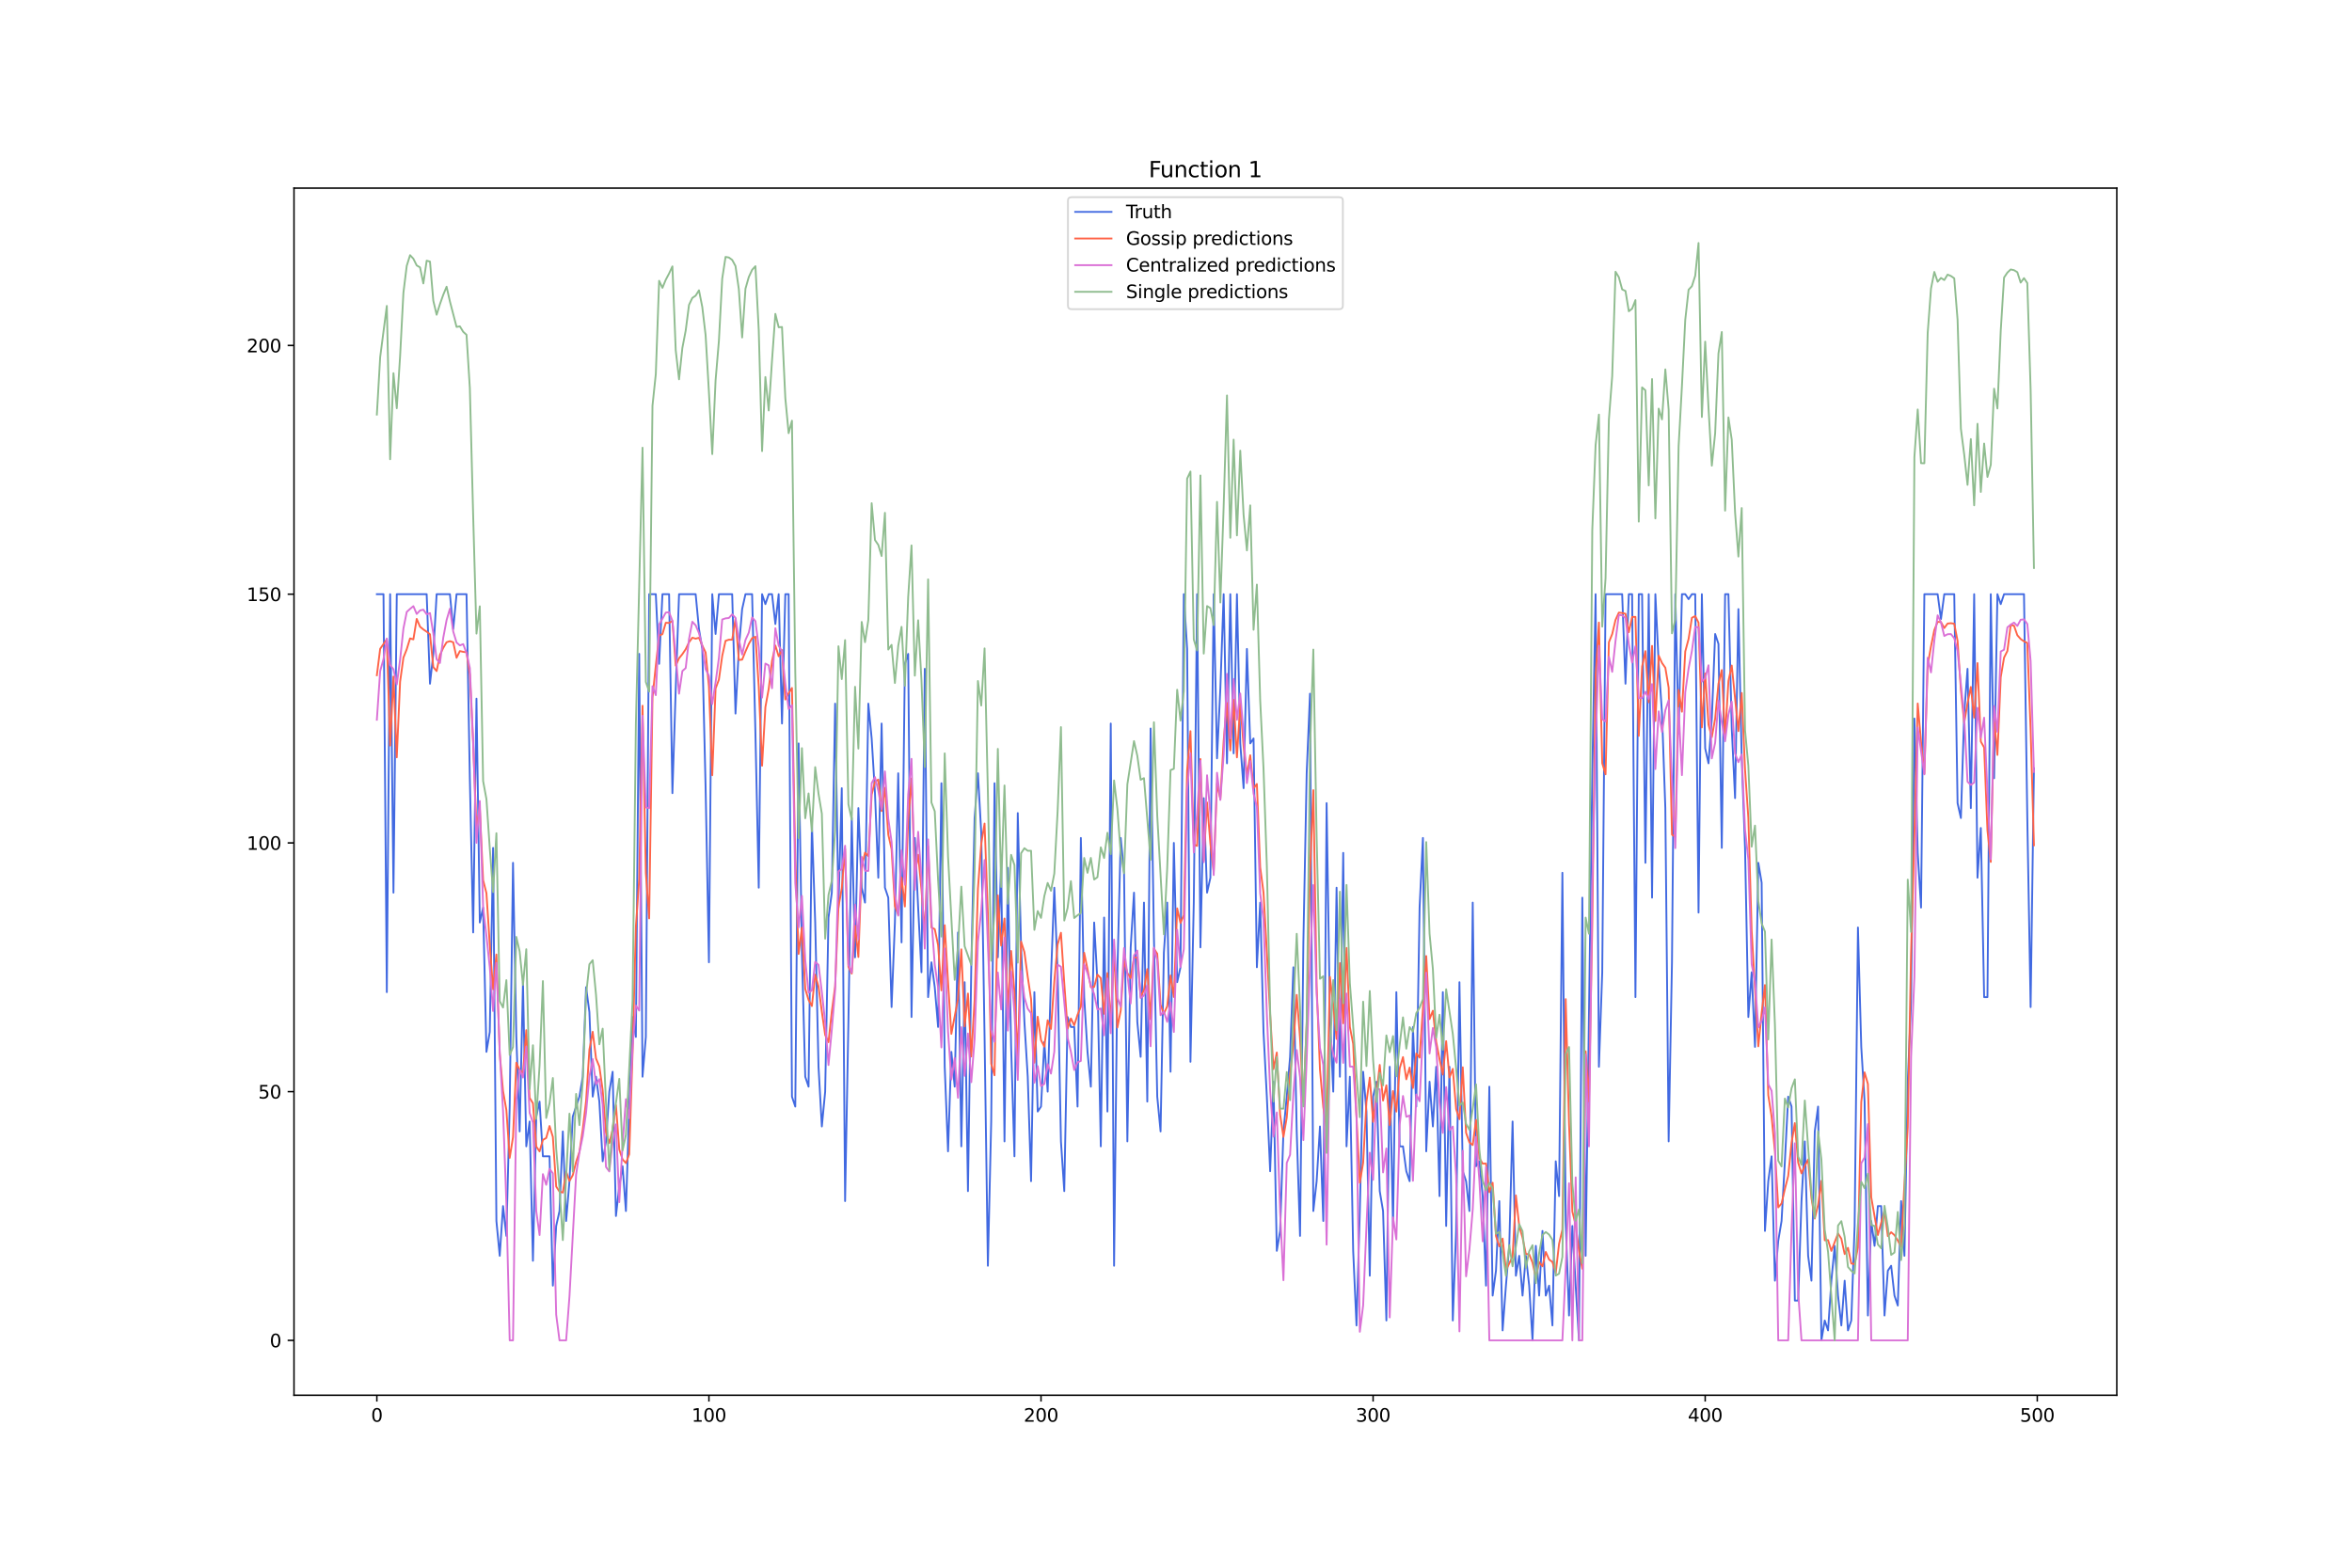 <?xml version="1.0" encoding="utf-8" standalone="no"?>
<!DOCTYPE svg PUBLIC "-//W3C//DTD SVG 1.1//EN"
  "http://www.w3.org/Graphics/SVG/1.1/DTD/svg11.dtd">
<svg xmlns:xlink="http://www.w3.org/1999/xlink" width="1296pt" height="864pt" viewBox="0 0 1296 864" xmlns="http://www.w3.org/2000/svg" version="1.1">
 <defs>
  <style type="text/css">*{stroke-linejoin: round; stroke-linecap: butt}</style>
 </defs>
 <g id="figure_1">
  <g id="patch_1">
   <path d="M 0 864 
L 1296 864 
L 1296 0 
L 0 0 
z
" style="fill: #ffffff"/>
  </g>
  <g id="axes_1">
   <g id="patch_2">
    <path d="M 162 768.96 
L 1166.4 768.96 
L 1166.4 103.68 
L 162 103.68 
z
" style="fill: #ffffff"/>
   </g>
   <g id="matplotlib.axis_1">
    <g id="xtick_1">
     <g id="line2d_1">
      <defs>
       <path id="md56eabbeb1" d="M 0 0 
L 0 3.5 
" style="stroke: #000000; stroke-width: 0.8"/>
      </defs>
      <g>
       <use xlink:href="#md56eabbeb1" x="207.655" y="768.96" style="stroke: #000000; stroke-width: 0.8"/>
      </g>
     </g>
     <g id="text_1">
      <!-- 0 -->
      <g transform="translate(204.473 783.558) scale(0.1 -0.1)">
       <defs>
        <path id="DejaVuSans-30" d="M 2034 4250 
Q 1547 4250 1301 3770 
Q 1056 3291 1056 2328 
Q 1056 1369 1301 889 
Q 1547 409 2034 409 
Q 2525 409 2770 889 
Q 3016 1369 3016 2328 
Q 3016 3291 2770 3770 
Q 2525 4250 2034 4250 
z
M 2034 4750 
Q 2819 4750 3233 4129 
Q 3647 3509 3647 2328 
Q 3647 1150 3233 529 
Q 2819 -91 2034 -91 
Q 1250 -91 836 529 
Q 422 1150 422 2328 
Q 422 3509 836 4129 
Q 1250 4750 2034 4750 
z
" transform="scale(0.016)"/>
       </defs>
       <use xlink:href="#DejaVuSans-30"/>
      </g>
     </g>
    </g>
    <g id="xtick_2">
     <g id="line2d_2">
      <g>
       <use xlink:href="#md56eabbeb1" x="390.639" y="768.96" style="stroke: #000000; stroke-width: 0.8"/>
      </g>
     </g>
     <g id="text_2">
      <!-- 100 -->
      <g transform="translate(381.095 783.558) scale(0.1 -0.1)">
       <defs>
        <path id="DejaVuSans-31" d="M 794 531 
L 1825 531 
L 1825 4091 
L 703 3866 
L 703 4441 
L 1819 4666 
L 2450 4666 
L 2450 531 
L 3481 531 
L 3481 0 
L 794 0 
L 794 531 
z
" transform="scale(0.016)"/>
       </defs>
       <use xlink:href="#DejaVuSans-31"/>
       <use xlink:href="#DejaVuSans-30" x="63.623"/>
       <use xlink:href="#DejaVuSans-30" x="127.246"/>
      </g>
     </g>
    </g>
    <g id="xtick_3">
     <g id="line2d_3">
      <g>
       <use xlink:href="#md56eabbeb1" x="573.623" y="768.96" style="stroke: #000000; stroke-width: 0.8"/>
      </g>
     </g>
     <g id="text_3">
      <!-- 200 -->
      <g transform="translate(564.079 783.558) scale(0.1 -0.1)">
       <defs>
        <path id="DejaVuSans-32" d="M 1228 531 
L 3431 531 
L 3431 0 
L 469 0 
L 469 531 
Q 828 903 1448 1529 
Q 2069 2156 2228 2338 
Q 2531 2678 2651 2914 
Q 2772 3150 2772 3378 
Q 2772 3750 2511 3984 
Q 2250 4219 1831 4219 
Q 1534 4219 1204 4116 
Q 875 4013 500 3803 
L 500 4441 
Q 881 4594 1212 4672 
Q 1544 4750 1819 4750 
Q 2544 4750 2975 4387 
Q 3406 4025 3406 3419 
Q 3406 3131 3298 2873 
Q 3191 2616 2906 2266 
Q 2828 2175 2409 1742 
Q 1991 1309 1228 531 
z
" transform="scale(0.016)"/>
       </defs>
       <use xlink:href="#DejaVuSans-32"/>
       <use xlink:href="#DejaVuSans-30" x="63.623"/>
       <use xlink:href="#DejaVuSans-30" x="127.246"/>
      </g>
     </g>
    </g>
    <g id="xtick_4">
     <g id="line2d_4">
      <g>
       <use xlink:href="#md56eabbeb1" x="756.607" y="768.96" style="stroke: #000000; stroke-width: 0.8"/>
      </g>
     </g>
     <g id="text_4">
      <!-- 300 -->
      <g transform="translate(747.063 783.558) scale(0.1 -0.1)">
       <defs>
        <path id="DejaVuSans-33" d="M 2597 2516 
Q 3050 2419 3304 2112 
Q 3559 1806 3559 1356 
Q 3559 666 3084 287 
Q 2609 -91 1734 -91 
Q 1441 -91 1130 -33 
Q 819 25 488 141 
L 488 750 
Q 750 597 1062 519 
Q 1375 441 1716 441 
Q 2309 441 2620 675 
Q 2931 909 2931 1356 
Q 2931 1769 2642 2001 
Q 2353 2234 1838 2234 
L 1294 2234 
L 1294 2753 
L 1863 2753 
Q 2328 2753 2575 2939 
Q 2822 3125 2822 3475 
Q 2822 3834 2567 4026 
Q 2313 4219 1838 4219 
Q 1578 4219 1281 4162 
Q 984 4106 628 3988 
L 628 4550 
Q 988 4650 1302 4700 
Q 1616 4750 1894 4750 
Q 2613 4750 3031 4423 
Q 3450 4097 3450 3541 
Q 3450 3153 3228 2886 
Q 3006 2619 2597 2516 
z
" transform="scale(0.016)"/>
       </defs>
       <use xlink:href="#DejaVuSans-33"/>
       <use xlink:href="#DejaVuSans-30" x="63.623"/>
       <use xlink:href="#DejaVuSans-30" x="127.246"/>
      </g>
     </g>
    </g>
    <g id="xtick_5">
     <g id="line2d_5">
      <g>
       <use xlink:href="#md56eabbeb1" x="939.591" y="768.96" style="stroke: #000000; stroke-width: 0.8"/>
      </g>
     </g>
     <g id="text_5">
      <!-- 400 -->
      <g transform="translate(930.047 783.558) scale(0.1 -0.1)">
       <defs>
        <path id="DejaVuSans-34" d="M 2419 4116 
L 825 1625 
L 2419 1625 
L 2419 4116 
z
M 2253 4666 
L 3047 4666 
L 3047 1625 
L 3713 1625 
L 3713 1100 
L 3047 1100 
L 3047 0 
L 2419 0 
L 2419 1100 
L 313 1100 
L 313 1709 
L 2253 4666 
z
" transform="scale(0.016)"/>
       </defs>
       <use xlink:href="#DejaVuSans-34"/>
       <use xlink:href="#DejaVuSans-30" x="63.623"/>
       <use xlink:href="#DejaVuSans-30" x="127.246"/>
      </g>
     </g>
    </g>
    <g id="xtick_6">
     <g id="line2d_6">
      <g>
       <use xlink:href="#md56eabbeb1" x="1122.575" y="768.96" style="stroke: #000000; stroke-width: 0.8"/>
      </g>
     </g>
     <g id="text_6">
      <!-- 500 -->
      <g transform="translate(1113.032 783.558) scale(0.1 -0.1)">
       <defs>
        <path id="DejaVuSans-35" d="M 691 4666 
L 3169 4666 
L 3169 4134 
L 1269 4134 
L 1269 2991 
Q 1406 3038 1543 3061 
Q 1681 3084 1819 3084 
Q 2600 3084 3056 2656 
Q 3513 2228 3513 1497 
Q 3513 744 3044 326 
Q 2575 -91 1722 -91 
Q 1428 -91 1123 -41 
Q 819 9 494 109 
L 494 744 
Q 775 591 1075 516 
Q 1375 441 1709 441 
Q 2250 441 2565 725 
Q 2881 1009 2881 1497 
Q 2881 1984 2565 2268 
Q 2250 2553 1709 2553 
Q 1456 2553 1204 2497 
Q 953 2441 691 2322 
L 691 4666 
z
" transform="scale(0.016)"/>
       </defs>
       <use xlink:href="#DejaVuSans-35"/>
       <use xlink:href="#DejaVuSans-30" x="63.623"/>
       <use xlink:href="#DejaVuSans-30" x="127.246"/>
      </g>
     </g>
    </g>
   </g>
   <g id="matplotlib.axis_2">
    <g id="ytick_1">
     <g id="line2d_7">
      <defs>
       <path id="m86b59aeffe" d="M 0 0 
L -3.5 0 
" style="stroke: #000000; stroke-width: 0.8"/>
      </defs>
      <g>
       <use xlink:href="#m86b59aeffe" x="162" y="738.72" style="stroke: #000000; stroke-width: 0.8"/>
      </g>
     </g>
     <g id="text_7">
      <!-- 0 -->
      <g transform="translate(148.637 742.519) scale(0.1 -0.1)">
       <use xlink:href="#DejaVuSans-30"/>
      </g>
     </g>
    </g>
    <g id="ytick_2">
     <g id="line2d_8">
      <g>
       <use xlink:href="#m86b59aeffe" x="162" y="601.638" style="stroke: #000000; stroke-width: 0.8"/>
      </g>
     </g>
     <g id="text_8">
      <!-- 50 -->
      <g transform="translate(142.275 605.437) scale(0.1 -0.1)">
       <use xlink:href="#DejaVuSans-35"/>
       <use xlink:href="#DejaVuSans-30" x="63.623"/>
      </g>
     </g>
    </g>
    <g id="ytick_3">
     <g id="line2d_9">
      <g>
       <use xlink:href="#m86b59aeffe" x="162" y="464.556" style="stroke: #000000; stroke-width: 0.8"/>
      </g>
     </g>
     <g id="text_9">
      <!-- 100 -->
      <g transform="translate(135.912 468.355) scale(0.1 -0.1)">
       <use xlink:href="#DejaVuSans-31"/>
       <use xlink:href="#DejaVuSans-30" x="63.623"/>
       <use xlink:href="#DejaVuSans-30" x="127.246"/>
      </g>
     </g>
    </g>
    <g id="ytick_4">
     <g id="line2d_10">
      <g>
       <use xlink:href="#m86b59aeffe" x="162" y="327.473" style="stroke: #000000; stroke-width: 0.8"/>
      </g>
     </g>
     <g id="text_10">
      <!-- 150 -->
      <g transform="translate(135.912 331.273) scale(0.1 -0.1)">
       <use xlink:href="#DejaVuSans-31"/>
       <use xlink:href="#DejaVuSans-35" x="63.623"/>
       <use xlink:href="#DejaVuSans-30" x="127.246"/>
      </g>
     </g>
    </g>
    <g id="ytick_5">
     <g id="line2d_11">
      <g>
       <use xlink:href="#m86b59aeffe" x="162" y="190.391" style="stroke: #000000; stroke-width: 0.8"/>
      </g>
     </g>
     <g id="text_11">
      <!-- 200 -->
      <g transform="translate(135.912 194.19) scale(0.1 -0.1)">
       <use xlink:href="#DejaVuSans-32"/>
       <use xlink:href="#DejaVuSans-30" x="63.623"/>
       <use xlink:href="#DejaVuSans-30" x="127.246"/>
      </g>
     </g>
    </g>
   </g>
   <g id="line2d_12">
    <path d="M 207.655 327.473 
L 211.314 327.473 
L 213.144 546.805 
L 214.974 327.473 
L 216.804 491.972 
L 218.634 327.473 
L 235.102 327.473 
L 236.932 376.823 
L 238.762 360.373 
L 240.592 327.473 
L 247.911 327.473 
L 249.741 346.665 
L 251.571 327.473 
L 257.06 327.473 
L 258.89 428.914 
L 260.72 513.905 
L 262.55 385.048 
L 264.38 508.422 
L 266.209 500.197 
L 268.039 579.705 
L 269.869 568.738 
L 271.699 467.297 
L 273.529 672.921 
L 275.359 692.112 
L 277.189 664.696 
L 279.018 681.145 
L 280.848 609.863 
L 282.678 475.522 
L 284.508 571.48 
L 286.338 623.571 
L 288.168 541.322 
L 289.997 631.796 
L 291.827 618.088 
L 293.657 694.854 
L 295.487 615.346 
L 297.317 607.121 
L 299.147 637.279 
L 302.806 637.279 
L 304.636 708.562 
L 306.466 675.662 
L 308.296 667.437 
L 310.126 623.571 
L 311.956 672.921 
L 313.785 650.987 
L 315.615 615.346 
L 319.275 604.379 
L 321.105 593.413 
L 322.935 544.063 
L 324.764 557.771 
L 326.594 604.379 
L 328.424 593.413 
L 330.254 607.121 
L 332.084 640.021 
L 333.914 629.054 
L 335.743 601.638 
L 337.573 590.671 
L 339.403 670.179 
L 341.233 653.729 
L 343.063 642.762 
L 344.893 667.437 
L 346.723 609.863 
L 348.552 560.513 
L 350.382 571.48 
L 352.212 360.373 
L 354.042 593.413 
L 355.872 571.48 
L 357.702 327.473 
L 361.361 327.473 
L 363.191 365.856 
L 365.021 327.473 
L 368.681 327.473 
L 370.51 437.139 
L 372.34 379.565 
L 374.17 327.473 
L 383.319 327.473 
L 385.149 346.665 
L 386.979 357.631 
L 388.809 434.397 
L 390.639 530.355 
L 392.469 327.473 
L 394.298 349.406 
L 396.128 327.473 
L 403.448 327.473 
L 405.277 393.273 
L 407.107 357.631 
L 408.937 335.698 
L 410.767 327.473 
L 414.427 327.473 
L 416.256 404.239 
L 418.086 489.23 
L 419.916 327.473 
L 421.746 332.957 
L 423.576 327.473 
L 425.406 327.473 
L 427.236 343.923 
L 429.065 327.473 
L 430.895 398.756 
L 432.725 327.473 
L 434.555 327.473 
L 436.385 604.379 
L 438.215 609.863 
L 440.044 409.723 
L 441.874 524.872 
L 443.704 593.413 
L 445.534 598.896 
L 447.364 453.589 
L 449.194 508.422 
L 451.023 587.93 
L 452.853 620.829 
L 454.683 601.638 
L 456.513 505.68 
L 458.343 491.972 
L 460.173 387.79 
L 462.003 500.197 
L 463.832 434.397 
L 465.662 661.954 
L 467.492 563.255 
L 469.322 450.847 
L 471.152 527.613 
L 472.982 445.364 
L 474.811 489.23 
L 476.641 497.455 
L 478.471 387.79 
L 480.301 406.981 
L 482.131 437.139 
L 483.961 483.747 
L 485.79 398.756 
L 487.62 489.23 
L 489.45 494.714 
L 491.28 555.03 
L 493.11 508.422 
L 494.94 426.173 
L 496.77 519.388 
L 498.599 365.856 
L 500.429 360.373 
L 502.259 560.513 
L 504.089 461.814 
L 505.919 500.197 
L 507.749 535.838 
L 509.578 368.598 
L 511.408 549.547 
L 513.238 530.355 
L 515.068 544.063 
L 516.898 565.996 
L 518.728 431.656 
L 520.557 587.93 
L 522.387 634.538 
L 524.217 579.705 
L 526.047 598.896 
L 527.877 513.905 
L 529.707 631.796 
L 531.536 541.322 
L 533.366 656.471 
L 535.196 533.097 
L 537.026 450.847 
L 538.856 426.173 
L 540.686 459.072 
L 542.516 571.48 
L 544.345 697.595 
L 546.175 618.088 
L 548.005 431.656 
L 549.835 527.613 
L 551.665 475.522 
L 553.495 629.054 
L 555.324 478.264 
L 557.154 576.963 
L 558.984 637.279 
L 560.814 448.106 
L 562.644 522.13 
L 564.474 563.255 
L 566.303 593.413 
L 568.133 650.987 
L 569.963 546.805 
L 571.793 612.604 
L 573.623 609.863 
L 575.453 574.221 
L 577.283 601.638 
L 579.112 538.58 
L 580.942 489.23 
L 582.772 535.838 
L 584.602 629.054 
L 586.432 656.471 
L 588.262 560.513 
L 590.091 565.996 
L 591.921 565.996 
L 593.751 609.863 
L 595.581 461.814 
L 597.411 549.547 
L 599.241 579.705 
L 601.07 598.896 
L 602.9 508.422 
L 604.73 541.322 
L 606.56 631.796 
L 608.39 505.68 
L 610.22 612.604 
L 612.05 398.756 
L 613.879 697.595 
L 615.709 535.838 
L 617.539 461.814 
L 619.369 481.005 
L 621.199 629.054 
L 623.029 522.13 
L 624.858 491.972 
L 626.688 563.255 
L 628.518 582.446 
L 630.348 497.455 
L 632.178 607.121 
L 634.008 401.498 
L 635.837 516.647 
L 637.667 604.379 
L 639.497 623.571 
L 641.327 524.872 
L 643.157 497.455 
L 644.987 590.671 
L 646.817 464.556 
L 648.646 541.322 
L 650.476 533.097 
L 652.306 327.473 
L 654.136 357.631 
L 655.966 585.188 
L 657.796 497.455 
L 659.625 327.473 
L 661.455 522.13 
L 663.285 439.881 
L 665.115 491.972 
L 666.945 483.747 
L 668.775 327.473 
L 670.604 417.948 
L 672.434 379.565 
L 674.264 327.473 
L 676.094 420.689 
L 677.924 327.473 
L 679.754 415.206 
L 681.583 327.473 
L 683.413 409.723 
L 685.243 434.397 
L 687.073 357.631 
L 688.903 409.723 
L 690.733 406.981 
L 692.563 533.097 
L 694.392 497.455 
L 696.222 568.738 
L 698.052 604.379 
L 699.882 645.504 
L 701.712 596.154 
L 703.542 689.37 
L 705.371 678.404 
L 707.201 623.571 
L 709.031 604.379 
L 710.861 582.446 
L 712.691 533.097 
L 714.521 623.571 
L 716.35 681.145 
L 718.18 519.388 
L 720.01 426.173 
L 721.84 382.306 
L 723.67 667.437 
L 725.5 650.987 
L 727.33 620.829 
L 729.159 672.921 
L 730.989 442.622 
L 732.819 560.513 
L 734.649 601.638 
L 736.479 489.23 
L 738.309 593.413 
L 740.138 470.039 
L 741.968 631.796 
L 743.798 593.413 
L 745.628 689.37 
L 747.458 730.495 
L 749.288 667.437 
L 751.117 590.671 
L 752.947 612.604 
L 754.777 703.079 
L 756.607 604.379 
L 758.437 596.154 
L 760.267 656.471 
L 762.097 667.437 
L 763.926 727.753 
L 765.756 587.93 
L 767.586 675.662 
L 769.416 546.805 
L 771.246 631.796 
L 773.076 631.796 
L 774.905 645.504 
L 776.735 650.987 
L 778.565 565.996 
L 780.395 609.863 
L 782.225 500.197 
L 784.055 461.814 
L 785.884 634.538 
L 787.714 596.154 
L 789.544 620.829 
L 791.374 587.93 
L 793.204 659.212 
L 795.034 546.805 
L 796.864 675.662 
L 798.693 587.93 
L 800.523 727.753 
L 802.353 678.404 
L 804.183 541.322 
L 806.013 645.504 
L 807.843 650.987 
L 809.672 667.437 
L 811.502 497.455 
L 813.332 642.762 
L 815.162 640.021 
L 816.992 659.212 
L 818.822 708.562 
L 820.651 598.896 
L 822.481 714.045 
L 824.311 700.337 
L 826.141 661.954 
L 827.971 733.237 
L 829.801 708.562 
L 831.63 686.629 
L 833.46 618.088 
L 835.29 703.079 
L 837.12 692.112 
L 838.95 714.045 
L 840.78 692.112 
L 842.61 708.562 
L 844.439 738.72 
L 846.269 686.629 
L 848.099 714.045 
L 849.929 678.404 
L 851.759 714.045 
L 853.589 708.562 
L 855.418 730.495 
L 857.248 640.021 
L 859.078 659.212 
L 860.908 481.005 
L 862.738 672.921 
L 864.568 725.012 
L 866.397 675.662 
L 868.227 708.562 
L 870.057 738.72 
L 871.887 494.714 
L 873.717 692.112 
L 877.377 426.173 
L 879.206 327.473 
L 881.036 587.93 
L 882.866 535.838 
L 884.696 327.473 
L 893.845 327.473 
L 895.675 376.823 
L 897.505 327.473 
L 899.335 327.473 
L 901.164 549.547 
L 902.994 327.473 
L 904.824 327.473 
L 906.654 475.522 
L 908.484 327.473 
L 910.314 494.714 
L 912.144 327.473 
L 913.973 365.856 
L 915.803 393.273 
L 917.633 445.364 
L 919.463 629.054 
L 921.293 530.355 
L 923.123 327.473 
L 924.952 404.239 
L 926.782 327.473 
L 928.612 327.473 
L 930.442 330.215 
L 932.272 327.473 
L 934.102 327.473 
L 935.931 502.939 
L 937.761 327.473 
L 939.591 412.464 
L 941.421 420.689 
L 943.251 396.014 
L 945.081 349.406 
L 946.911 354.89 
L 948.74 467.297 
L 950.57 327.473 
L 952.4 327.473 
L 954.23 401.498 
L 956.06 439.881 
L 957.89 335.698 
L 959.719 417.948 
L 961.549 467.297 
L 963.379 560.513 
L 965.209 535.838 
L 967.039 576.963 
L 968.869 475.522 
L 970.698 486.489 
L 972.528 678.404 
L 974.358 650.987 
L 976.188 637.279 
L 978.018 705.82 
L 979.848 683.887 
L 981.678 672.921 
L 983.507 640.021 
L 985.337 604.379 
L 987.167 609.863 
L 988.997 716.787 
L 990.827 716.787 
L 992.657 661.954 
L 994.486 629.054 
L 996.316 692.112 
L 998.146 705.82 
L 999.976 623.571 
L 1001.806 609.863 
L 1003.636 738.72 
L 1005.465 727.753 
L 1007.295 733.237 
L 1009.125 705.82 
L 1010.955 686.629 
L 1012.785 714.045 
L 1014.615 730.495 
L 1016.444 705.82 
L 1018.274 733.237 
L 1020.104 727.753 
L 1021.934 675.662 
L 1023.764 511.164 
L 1025.594 576.963 
L 1027.424 607.121 
L 1029.253 725.012 
L 1031.083 672.921 
L 1032.913 686.629 
L 1034.743 664.696 
L 1036.573 664.696 
L 1038.403 725.012 
L 1040.232 700.337 
L 1042.062 697.595 
L 1043.892 714.045 
L 1045.722 719.528 
L 1047.552 661.954 
L 1049.382 692.112 
L 1051.211 596.154 
L 1053.041 552.288 
L 1054.871 396.014 
L 1056.701 470.039 
L 1058.531 500.197 
L 1060.361 327.473 
L 1067.68 327.473 
L 1069.51 341.182 
L 1071.34 327.473 
L 1076.829 327.473 
L 1078.659 442.622 
L 1080.489 450.847 
L 1082.319 393.273 
L 1084.149 368.598 
L 1085.978 445.364 
L 1087.808 327.473 
L 1089.638 483.747 
L 1091.468 456.331 
L 1093.298 549.547 
L 1095.128 549.547 
L 1096.958 327.473 
L 1098.787 428.914 
L 1100.617 327.473 
L 1102.447 332.957 
L 1104.277 327.473 
L 1115.256 327.473 
L 1117.086 450.847 
L 1118.916 555.03 
L 1120.745 423.431 
L 1120.745 423.431 
" clip-path="url(#pc9b7ee16b7)" style="fill: none; stroke: #4169e1; stroke-linecap: square"/>
   </g>
   <g id="line2d_13">
    <path d="M 207.655 372.151 
L 209.484 357.568 
L 213.144 352.339 
L 214.974 410.897 
L 216.804 372.869 
L 218.634 417.392 
L 220.463 375.75 
L 222.293 362.452 
L 224.123 357.828 
L 225.953 351.839 
L 227.783 352.385 
L 229.613 341.089 
L 231.442 345.393 
L 233.272 346.905 
L 235.102 348.143 
L 236.932 349.56 
L 238.762 367.664 
L 240.592 369.865 
L 242.422 360.899 
L 244.251 357.043 
L 246.081 353.965 
L 247.911 353.357 
L 249.741 353.985 
L 251.571 362.52 
L 253.401 358.824 
L 255.23 359.25 
L 257.06 359.497 
L 258.89 371.857 
L 260.72 409.897 
L 262.55 455.801 
L 264.38 445.42 
L 266.209 485.065 
L 268.039 492.256 
L 269.869 520.464 
L 271.699 545.234 
L 273.529 526.059 
L 275.359 580.63 
L 277.189 601.305 
L 279.018 611.731 
L 280.848 638.15 
L 282.678 626.738 
L 284.508 585.652 
L 286.338 589.778 
L 288.168 591.446 
L 289.997 567.747 
L 291.827 605.072 
L 293.657 608.014 
L 295.487 631.876 
L 297.317 634.573 
L 299.147 628.241 
L 300.976 627.178 
L 302.806 620.572 
L 304.636 626.585 
L 306.466 653.925 
L 308.296 656.728 
L 310.126 657.252 
L 311.956 645.667 
L 313.785 650.877 
L 315.615 647.677 
L 317.445 640.344 
L 319.275 634.821 
L 321.105 622.407 
L 322.935 606.845 
L 324.764 578.509 
L 326.594 568.643 
L 328.424 583.392 
L 330.254 587.789 
L 332.084 600.778 
L 333.914 624.107 
L 335.743 629.995 
L 337.573 622.447 
L 339.403 609.106 
L 341.233 633.515 
L 343.063 639.016 
L 344.893 641.016 
L 346.723 636.125 
L 348.552 580.586 
L 350.382 510.571 
L 352.212 484.49 
L 354.042 388.947 
L 355.872 481.145 
L 357.702 506.172 
L 359.531 384.508 
L 361.361 366.807 
L 363.191 350.32 
L 365.021 349.507 
L 366.851 343.221 
L 368.681 343.328 
L 370.51 342.209 
L 372.34 366.836 
L 374.17 362.782 
L 376 360.531 
L 377.83 357.806 
L 379.66 353.991 
L 381.489 351.458 
L 383.319 351.986 
L 385.149 351.514 
L 386.979 355.721 
L 388.809 359.623 
L 390.639 378.444 
L 392.469 427.269 
L 394.298 379.474 
L 396.128 374.552 
L 397.958 361.468 
L 399.788 353.169 
L 401.618 352.554 
L 403.448 352.559 
L 405.277 341.018 
L 407.107 363.743 
L 408.937 363.545 
L 410.767 359.062 
L 412.597 354.888 
L 414.427 351.703 
L 416.256 350.909 
L 418.086 378.392 
L 419.916 422.021 
L 421.746 389.721 
L 423.576 379.611 
L 425.406 364.252 
L 427.236 355.771 
L 429.065 361.693 
L 430.895 358.272 
L 432.725 385.516 
L 434.555 382.062 
L 436.385 379.165 
L 438.215 473.414 
L 440.044 525.766 
L 441.874 511.289 
L 443.704 545.004 
L 445.534 551.071 
L 447.364 554.473 
L 449.194 537.182 
L 451.023 543.78 
L 452.853 557.571 
L 454.683 570.403 
L 456.513 574.374 
L 458.343 557.498 
L 460.173 543.569 
L 462.003 499.855 
L 463.832 489.601 
L 465.662 467.909 
L 467.492 532.803 
L 469.322 536.569 
L 471.152 510.194 
L 472.982 527.416 
L 474.811 478.021 
L 476.641 469.901 
L 478.471 471.868 
L 480.301 437.891 
L 482.131 430.833 
L 483.961 429.654 
L 485.79 446.98 
L 487.62 434.138 
L 489.45 459.921 
L 491.28 468.003 
L 493.11 499.301 
L 494.94 504.081 
L 496.77 483.586 
L 498.599 499.601 
L 500.429 452.261 
L 502.259 429.029 
L 504.089 481.77 
L 505.919 471.041 
L 507.749 490.285 
L 509.578 514.291 
L 511.408 466.417 
L 513.238 511.173 
L 515.068 512.059 
L 516.898 520.818 
L 518.728 545.84 
L 520.557 509.913 
L 522.387 541.269 
L 524.217 569.803 
L 527.877 550.519 
L 529.707 523.206 
L 531.536 565.644 
L 533.366 547.58 
L 535.196 582.267 
L 537.026 551.17 
L 538.856 489.87 
L 540.686 465.011 
L 542.516 453.879 
L 544.345 503.51 
L 546.175 586.278 
L 548.005 592.639 
L 549.835 493.458 
L 551.665 521.169 
L 553.495 506.222 
L 555.324 557.176 
L 557.154 524.114 
L 558.984 546.679 
L 560.814 582.447 
L 562.644 518.92 
L 564.474 524.759 
L 566.303 538.372 
L 568.133 550.574 
L 569.963 585.714 
L 571.793 560.354 
L 573.623 573.295 
L 575.453 576.857 
L 577.283 562.286 
L 579.112 567.085 
L 580.942 540.929 
L 582.772 520.532 
L 584.602 514.069 
L 586.432 541.834 
L 588.262 566.888 
L 590.091 561.315 
L 591.921 565.072 
L 593.751 559.28 
L 595.581 554.83 
L 597.411 525.126 
L 599.241 534.183 
L 601.07 544.061 
L 602.9 543.958 
L 604.73 537.149 
L 606.56 539.102 
L 608.39 558.737 
L 610.22 536.266 
L 612.05 563.35 
L 613.879 523.293 
L 615.709 566.288 
L 617.539 556.968 
L 619.369 529.319 
L 621.199 536.242 
L 623.029 539.072 
L 624.858 527.755 
L 626.688 527.675 
L 628.518 549.499 
L 630.348 545.579 
L 632.178 534.123 
L 634.008 561.776 
L 635.837 522.8 
L 637.667 525.628 
L 639.497 553.845 
L 641.327 558.664 
L 643.157 554.584 
L 644.987 537.612 
L 646.817 549.479 
L 648.646 500.623 
L 650.476 508.688 
L 652.306 504.356 
L 654.136 424.66 
L 655.966 402.97 
L 657.796 465.36 
L 659.625 466.224 
L 661.455 418.314 
L 663.285 474.133 
L 665.115 442.253 
L 666.945 464.939 
L 668.775 480.359 
L 670.604 431.858 
L 672.434 440.348 
L 674.264 408.2 
L 676.094 387.418 
L 677.924 413.583 
L 679.754 385.677 
L 681.583 417.416 
L 683.413 387.606 
L 685.243 411.237 
L 687.073 427.173 
L 688.903 416.245 
L 690.733 434.49 
L 692.563 432.071 
L 694.392 477.965 
L 696.222 491.903 
L 698.052 524.359 
L 699.882 559.147 
L 701.712 589.22 
L 703.542 580.072 
L 705.371 614.29 
L 707.201 626.606 
L 709.031 615.882 
L 710.861 592.181 
L 712.691 575.919 
L 714.521 548.31 
L 716.35 572.276 
L 718.18 607.412 
L 720.01 564.7 
L 721.84 480.716 
L 723.67 435.475 
L 725.5 543.458 
L 727.33 589.455 
L 729.159 610.276 
L 730.989 621.938 
L 732.819 538.372 
L 734.649 553.97 
L 736.479 572.616 
L 738.309 530.795 
L 740.138 563.983 
L 741.968 522.437 
L 743.798 565.969 
L 745.628 575.277 
L 747.458 615.355 
L 749.288 651.85 
L 751.117 640.81 
L 752.947 607.267 
L 754.777 593.894 
L 756.607 618.299 
L 758.437 603.131 
L 760.267 586.907 
L 762.097 606.549 
L 763.926 598.161 
L 765.756 620.093 
L 767.586 601.301 
L 769.416 612.642 
L 771.246 588.815 
L 773.076 582.598 
L 774.905 594.849 
L 776.735 588.366 
L 778.565 599.645 
L 780.395 580.604 
L 782.225 582.89 
L 784.055 556.062 
L 785.884 526.897 
L 787.714 561.658 
L 789.544 557.054 
L 791.374 574.137 
L 793.204 583.696 
L 795.034 592.205 
L 796.864 573.81 
L 798.693 593.813 
L 800.523 589.077 
L 802.353 611.211 
L 804.183 616.833 
L 806.013 588.208 
L 807.843 624.331 
L 809.672 629.618 
L 811.502 631.07 
L 813.332 617.192 
L 815.162 638.286 
L 816.992 641.32 
L 818.822 641.26 
L 820.651 657.031 
L 822.481 651.823 
L 824.311 681.182 
L 826.141 686.914 
L 827.971 682.613 
L 829.801 700.001 
L 833.46 692.62 
L 835.29 658.815 
L 837.12 675.742 
L 838.95 682.097 
L 840.78 691.117 
L 842.61 691.256 
L 844.439 695.811 
L 846.269 704.15 
L 848.099 695.592 
L 849.929 697.906 
L 851.759 689.988 
L 853.589 694.173 
L 855.418 695.515 
L 857.248 701.575 
L 859.078 685.494 
L 860.908 677.696 
L 862.738 550.654 
L 864.568 619.205 
L 866.397 667.664 
L 868.227 675.176 
L 870.057 689.223 
L 871.887 699.264 
L 873.717 579.39 
L 875.547 607.201 
L 877.377 509.029 
L 879.206 372.566 
L 881.036 343.099 
L 882.866 420.634 
L 884.696 426.757 
L 886.526 353.972 
L 888.356 349.465 
L 890.185 341.647 
L 892.015 337.621 
L 893.845 337.832 
L 895.675 338.255 
L 897.505 348.438 
L 899.335 340.011 
L 901.164 339.978 
L 902.994 405.546 
L 904.824 367.323 
L 906.654 358.838 
L 908.484 387.041 
L 910.314 355.965 
L 912.144 397.346 
L 913.973 361.324 
L 915.803 365.387 
L 917.633 368.015 
L 919.463 379.029 
L 921.293 460.026 
L 923.123 461.179 
L 924.952 380.269 
L 926.782 392.243 
L 928.612 359.035 
L 930.442 352.155 
L 932.272 340.473 
L 934.102 339.521 
L 935.931 343.183 
L 937.761 400.917 
L 939.591 371.192 
L 941.421 399.363 
L 943.251 406.272 
L 945.081 396.04 
L 946.911 376.797 
L 948.74 369.285 
L 950.57 406.251 
L 952.4 375.339 
L 954.23 366.786 
L 957.89 402.941 
L 959.719 381.938 
L 961.549 424.173 
L 963.379 450.813 
L 965.209 513.132 
L 968.869 576.66 
L 970.698 558.298 
L 972.528 542.87 
L 974.358 603.595 
L 976.188 615.415 
L 978.018 634.62 
L 979.848 665.418 
L 981.678 663.257 
L 983.507 655.312 
L 985.337 648.069 
L 987.167 629.917 
L 988.997 618.959 
L 990.827 640.743 
L 992.657 646.681 
L 994.486 642.557 
L 996.316 639.04 
L 998.146 660.248 
L 999.976 671.598 
L 1001.806 664.024 
L 1003.636 650.816 
L 1005.465 683.557 
L 1007.295 683.456 
L 1009.125 689.412 
L 1012.785 679.797 
L 1014.615 682.694 
L 1016.444 691.152 
L 1018.274 687.717 
L 1020.104 696.355 
L 1021.934 696.715 
L 1023.764 687.556 
L 1025.594 607.343 
L 1027.424 591.015 
L 1029.253 597.424 
L 1031.083 659.817 
L 1034.743 680.67 
L 1038.403 667.14 
L 1040.232 681.241 
L 1042.062 679.127 
L 1043.892 680.702 
L 1045.722 683.691 
L 1047.552 687.233 
L 1049.382 652.414 
L 1051.211 621.316 
L 1053.041 524.897 
L 1054.871 460.095 
L 1056.701 387.729 
L 1058.531 408.932 
L 1060.361 426.445 
L 1062.191 366.625 
L 1064.02 356.207 
L 1065.85 347.24 
L 1067.68 342.704 
L 1069.51 342.856 
L 1071.34 346.139 
L 1073.17 343.657 
L 1074.999 343.464 
L 1076.829 343.756 
L 1078.659 353.212 
L 1080.489 380.325 
L 1082.319 398.308 
L 1084.149 387.53 
L 1085.978 378.62 
L 1087.808 395.49 
L 1089.638 365.45 
L 1091.468 408.693 
L 1093.298 411.946 
L 1095.128 457.698 
L 1096.958 475.034 
L 1098.787 396.017 
L 1100.617 416.078 
L 1102.447 373.238 
L 1104.277 362.436 
L 1106.107 358.785 
L 1107.937 344.47 
L 1109.766 344.857 
L 1111.596 350.097 
L 1113.426 352.181 
L 1115.256 353.471 
L 1117.086 354.339 
L 1118.916 402.367 
L 1120.745 465.865 
L 1120.745 465.865 
" clip-path="url(#pc9b7ee16b7)" style="fill: none; stroke: #ff6347; stroke-linecap: square"/>
   </g>
   <g id="line2d_14">
    <path d="M 207.655 396.679 
L 209.484 369.834 
L 211.314 363.223 
L 213.144 351.911 
L 214.974 366.463 
L 216.804 368.848 
L 218.634 377.206 
L 220.463 363.56 
L 222.293 346.429 
L 224.123 337.254 
L 225.953 335.588 
L 227.783 334.079 
L 229.613 338.365 
L 231.442 336.452 
L 233.272 336.009 
L 235.102 338.55 
L 236.932 337.886 
L 238.762 349.056 
L 240.592 363.356 
L 242.422 365.384 
L 244.251 351.438 
L 246.081 341.716 
L 247.911 335.46 
L 249.741 348.054 
L 251.571 354.125 
L 253.401 355.692 
L 255.23 354.98 
L 257.06 359.932 
L 258.89 368.156 
L 260.72 408.379 
L 262.55 464.503 
L 264.38 441.46 
L 266.209 500.048 
L 268.039 515.784 
L 269.869 532.948 
L 271.699 557.204 
L 273.529 530.647 
L 275.359 579.589 
L 277.189 612.221 
L 279.018 662.975 
L 280.848 738.72 
L 282.678 738.72 
L 284.508 606.137 
L 286.338 589.447 
L 288.168 593.874 
L 289.997 576.832 
L 291.827 613.311 
L 293.657 618.661 
L 295.487 667.481 
L 297.317 680.669 
L 299.147 647.093 
L 300.976 652.981 
L 302.806 644.182 
L 304.636 646.62 
L 306.466 724.521 
L 308.296 738.72 
L 311.956 738.72 
L 313.785 714.563 
L 317.445 647.403 
L 319.275 635.105 
L 321.105 626.276 
L 322.935 613.273 
L 324.764 593.444 
L 326.594 583.703 
L 328.424 597.589 
L 330.254 594.735 
L 332.084 608.792 
L 333.914 643.163 
L 335.743 645.623 
L 337.573 629.479 
L 339.403 619.665 
L 341.233 662.544 
L 343.063 630.329 
L 344.893 605.78 
L 346.723 616.277 
L 348.552 577.524 
L 350.382 554.182 
L 352.212 556.956 
L 354.042 394.485 
L 355.872 444.998 
L 357.702 445.393 
L 359.531 378.198 
L 361.361 383.115 
L 363.191 344.18 
L 365.021 341.017 
L 366.851 337.621 
L 368.681 337.44 
L 370.51 342.162 
L 372.34 361.097 
L 374.17 382.304 
L 376 369.813 
L 377.83 368.212 
L 379.66 352.177 
L 381.489 342.658 
L 383.319 344.61 
L 385.149 348.928 
L 386.979 356.032 
L 388.809 368.795 
L 390.639 372.45 
L 392.469 388.04 
L 394.298 376.063 
L 396.128 362.635 
L 397.958 341.41 
L 399.788 340.779 
L 401.618 340.59 
L 403.448 338.577 
L 405.277 340.477 
L 407.107 352.186 
L 408.937 360.737 
L 410.767 352.713 
L 412.597 348.654 
L 414.427 340.275 
L 416.256 342.363 
L 418.086 356.728 
L 419.916 384.482 
L 421.746 365.703 
L 423.576 366.686 
L 425.406 379.311 
L 427.236 346.242 
L 429.065 355.823 
L 430.895 359.026 
L 432.725 376.734 
L 434.555 390.777 
L 436.385 388.614 
L 438.215 486.646 
L 440.044 511.144 
L 441.874 493.753 
L 443.704 529.062 
L 445.534 547.08 
L 447.364 545.844 
L 449.194 530.097 
L 451.023 531.767 
L 452.853 546.758 
L 454.683 563.249 
L 456.513 586.967 
L 458.343 567.427 
L 460.173 545.782 
L 462.003 480.234 
L 463.832 478.932 
L 465.662 466.114 
L 467.492 531.639 
L 469.322 536 
L 471.152 498.57 
L 472.982 517.703 
L 474.811 472.23 
L 476.641 479.917 
L 478.471 480.006 
L 480.301 431.628 
L 482.131 428.265 
L 483.961 435.772 
L 485.79 445.966 
L 487.62 425.139 
L 489.45 451.088 
L 491.28 463.927 
L 493.11 492.642 
L 494.94 504.64 
L 496.77 468.639 
L 498.599 487.628 
L 500.429 437.876 
L 502.259 418.227 
L 504.089 490.445 
L 505.919 458.417 
L 507.749 483.827 
L 509.578 522.822 
L 511.408 462.631 
L 513.238 506.541 
L 515.068 531.706 
L 516.898 544.185 
L 518.728 577.275 
L 520.557 522.732 
L 522.387 568.431 
L 524.217 594.961 
L 526.047 583.078 
L 527.877 605.025 
L 529.707 566.117 
L 531.536 592.922 
L 533.366 569.602 
L 535.196 596.432 
L 537.026 572.584 
L 538.856 519.075 
L 540.686 501.912 
L 542.516 473.969 
L 546.175 567.571 
L 548.005 574.153 
L 549.835 535.975 
L 551.665 556.325 
L 553.495 516.713 
L 555.324 568.003 
L 557.154 535.445 
L 558.984 558.201 
L 560.814 595.202 
L 562.644 535.135 
L 564.474 549.752 
L 566.303 555.924 
L 568.133 558.427 
L 569.963 596.759 
L 571.793 587.583 
L 573.623 598.595 
L 575.453 597.371 
L 577.283 586.441 
L 579.112 591.689 
L 580.942 579.595 
L 582.772 531.648 
L 584.602 532.799 
L 588.262 571.861 
L 590.091 579.686 
L 591.921 589.72 
L 593.751 585.496 
L 595.581 584.707 
L 597.411 531.362 
L 599.241 536.299 
L 601.07 543.084 
L 602.9 547.862 
L 604.73 556.396 
L 606.56 555.806 
L 608.39 570.572 
L 610.22 539.257 
L 612.05 569.454 
L 613.879 517.827 
L 615.709 549.938 
L 617.539 554.868 
L 619.369 522.503 
L 621.199 537.058 
L 623.029 553.054 
L 624.858 526.539 
L 626.688 523.896 
L 628.518 550.072 
L 630.348 548.632 
L 632.178 543.107 
L 634.008 576.63 
L 635.837 522.293 
L 637.667 529.219 
L 639.497 559.501 
L 641.327 557.433 
L 643.157 563.177 
L 644.987 552.442 
L 646.817 568.751 
L 648.646 512.433 
L 650.476 533.016 
L 652.306 523.138 
L 654.136 435.307 
L 655.966 415.134 
L 657.796 469.823 
L 659.625 448.411 
L 661.455 419.246 
L 663.285 475.169 
L 665.115 427.269 
L 666.945 448.988 
L 668.775 482.276 
L 670.604 425.881 
L 672.434 440.871 
L 674.264 415.814 
L 676.094 371.375 
L 677.924 407.005 
L 679.754 374.263 
L 681.583 396.693 
L 683.413 382.194 
L 685.243 404.184 
L 687.073 431.601 
L 688.903 419.409 
L 690.733 437.352 
L 692.563 444.676 
L 694.392 492.454 
L 696.222 506.715 
L 698.052 558.591 
L 699.882 601.038 
L 701.712 626.432 
L 703.542 613.113 
L 705.371 668.066 
L 707.201 705.576 
L 709.031 640.881 
L 710.861 636.467 
L 712.691 602.435 
L 714.521 578.731 
L 716.35 593.678 
L 718.18 628.35 
L 720.01 583.843 
L 721.84 532.167 
L 723.67 487.753 
L 725.5 548.033 
L 727.33 577.537 
L 729.159 586.867 
L 730.989 685.966 
L 732.819 571.605 
L 734.649 580.906 
L 736.479 585.683 
L 738.309 550.793 
L 740.138 585.801 
L 741.968 547.557 
L 743.798 587.788 
L 745.628 587.841 
L 747.458 615.702 
L 749.288 733.985 
L 751.117 719.48 
L 752.947 675.857 
L 754.777 635.28 
L 756.607 650.233 
L 758.437 599.906 
L 760.267 600.347 
L 762.097 646.158 
L 763.926 632.947 
L 765.756 726.09 
L 767.586 670.937 
L 769.416 683.113 
L 771.246 619.909 
L 773.076 604.031 
L 774.905 615.506 
L 776.735 614.779 
L 778.565 650.761 
L 780.395 603.194 
L 782.225 606.932 
L 784.055 569.432 
L 785.884 536.065 
L 787.714 580.608 
L 789.544 566.554 
L 791.374 577.235 
L 793.204 607.422 
L 795.034 624.37 
L 796.864 599.112 
L 798.693 622.915 
L 800.523 620.879 
L 802.353 647.965 
L 804.183 733.773 
L 806.013 634.219 
L 807.843 703.44 
L 809.672 688.701 
L 811.502 666.563 
L 813.332 626.611 
L 815.162 650.649 
L 816.992 684.16 
L 818.822 643.218 
L 820.651 738.72 
L 860.908 738.72 
L 862.738 698.517 
L 864.568 652.135 
L 866.397 738.72 
L 868.227 648.872 
L 870.057 738.72 
L 871.887 738.72 
L 873.717 581.13 
L 875.547 631.803 
L 877.377 489.017 
L 879.206 410.074 
L 881.036 355.901 
L 882.866 396.33 
L 884.696 397.687 
L 886.526 361.951 
L 888.356 370.264 
L 890.185 353.227 
L 892.015 338.87 
L 893.845 339.156 
L 895.675 340.61 
L 897.505 354.962 
L 899.335 365.196 
L 901.164 356.191 
L 902.994 384.737 
L 904.824 384.695 
L 906.654 381.276 
L 908.484 385.228 
L 910.314 376.995 
L 912.144 423.83 
L 913.973 392.039 
L 915.803 403.447 
L 917.633 391.486 
L 919.463 385.896 
L 921.293 430.129 
L 923.123 467.429 
L 924.952 390.181 
L 926.782 427.21 
L 928.612 381.506 
L 930.442 368.474 
L 932.272 358.771 
L 934.102 345.529 
L 935.931 345.766 
L 937.761 375.656 
L 939.591 373.706 
L 941.421 366.644 
L 943.251 417.976 
L 945.081 409.384 
L 946.911 386.007 
L 948.74 398.046 
L 950.57 408.524 
L 952.4 393.735 
L 954.23 386.71 
L 956.06 415.262 
L 957.89 420.063 
L 959.719 415.847 
L 961.549 457.196 
L 963.379 473.739 
L 965.209 531.479 
L 967.039 540.941 
L 968.869 566.279 
L 970.698 562.564 
L 972.528 555.234 
L 974.358 597.554 
L 976.188 601.161 
L 978.018 624.472 
L 979.848 738.72 
L 985.337 738.72 
L 987.167 678.164 
L 988.997 630.082 
L 990.827 712.039 
L 992.657 738.72 
L 1023.764 738.72 
L 1025.594 641.113 
L 1027.424 637.928 
L 1029.253 619.522 
L 1031.083 738.72 
L 1051.211 738.72 
L 1053.041 582.627 
L 1054.871 538.303 
L 1056.701 400.921 
L 1060.361 426.79 
L 1062.191 362.496 
L 1064.02 370.586 
L 1065.85 353.051 
L 1067.68 339.099 
L 1069.51 343.003 
L 1071.34 350.503 
L 1073.17 349.537 
L 1074.999 349.449 
L 1076.829 351.729 
L 1078.659 358.781 
L 1082.319 395.244 
L 1084.149 430.838 
L 1085.978 432.607 
L 1087.808 431.222 
L 1089.638 390.091 
L 1091.468 406.602 
L 1093.298 395.53 
L 1095.128 436.801 
L 1096.958 473.563 
L 1098.787 389.139 
L 1100.617 403.353 
L 1102.447 359.055 
L 1104.277 358.065 
L 1106.107 345.765 
L 1107.937 344.288 
L 1109.766 343.135 
L 1111.596 344.98 
L 1113.426 341.557 
L 1115.256 341.346 
L 1117.086 343.858 
L 1118.916 364.38 
L 1120.745 425.428 
L 1120.745 425.428 
" clip-path="url(#pc9b7ee16b7)" style="fill: none; stroke: #da70d6; stroke-linecap: square"/>
   </g>
   <g id="line2d_15">
    <path d="M 207.655 228.479 
L 209.484 196.843 
L 213.144 168.592 
L 214.974 253.109 
L 216.804 205.664 
L 218.634 225.016 
L 220.463 196.259 
L 222.293 161.309 
L 224.123 146.513 
L 225.953 140.628 
L 227.783 142.588 
L 229.613 146.293 
L 231.442 147.34 
L 233.272 156.217 
L 235.102 143.667 
L 236.932 144.163 
L 238.762 165.732 
L 240.592 173.465 
L 242.422 167.61 
L 244.251 162.45 
L 246.081 158.01 
L 247.911 166.114 
L 251.571 180.177 
L 253.401 179.859 
L 255.23 182.858 
L 257.06 184.514 
L 258.89 213.844 
L 260.72 284.083 
L 262.55 349.202 
L 264.38 334.15 
L 266.209 430.47 
L 268.039 440.429 
L 269.869 467.458 
L 271.699 491.666 
L 273.529 459.209 
L 275.359 551.76 
L 277.189 555.28 
L 279.018 540.189 
L 280.848 581.441 
L 282.678 577.078 
L 284.508 516.371 
L 286.338 524.381 
L 288.168 542.829 
L 289.997 523.136 
L 291.827 600.254 
L 293.657 576.056 
L 295.487 616.697 
L 297.317 587.081 
L 299.147 540.7 
L 300.976 616.158 
L 302.806 608.051 
L 304.636 594.123 
L 306.466 633.075 
L 308.296 654.926 
L 310.126 683.456 
L 313.785 613.765 
L 315.615 645.691 
L 317.445 602.885 
L 319.275 620.094 
L 321.105 596.071 
L 322.935 548.355 
L 324.764 531.447 
L 326.594 529.191 
L 328.424 548.318 
L 330.254 575.565 
L 332.084 566.906 
L 333.914 607.863 
L 335.743 644.713 
L 337.573 621.074 
L 341.233 594.568 
L 343.063 633.987 
L 344.893 625.417 
L 348.552 551.772 
L 350.382 398.937 
L 354.042 246.744 
L 355.872 375.854 
L 357.702 381.147 
L 359.531 223.574 
L 361.361 206.172 
L 363.191 154.749 
L 365.021 158.637 
L 366.851 154.186 
L 368.681 150.73 
L 370.51 146.803 
L 372.34 193.086 
L 374.17 209.068 
L 376 191.75 
L 377.83 182.198 
L 379.66 168.049 
L 381.489 164.198 
L 383.319 162.954 
L 385.149 159.999 
L 386.979 169.24 
L 388.809 184.758 
L 390.639 216.198 
L 392.469 250.267 
L 394.298 209.602 
L 396.128 187.874 
L 397.958 153.556 
L 399.788 141.583 
L 401.618 141.926 
L 403.448 143.25 
L 405.277 146.626 
L 407.107 159.33 
L 408.937 185.994 
L 410.767 159.113 
L 412.597 152.695 
L 414.427 148.726 
L 416.256 146.697 
L 418.086 182.007 
L 419.916 248.619 
L 421.746 207.792 
L 423.576 226.253 
L 425.406 198.608 
L 427.236 172.984 
L 429.065 180.363 
L 430.895 180.22 
L 432.725 219.383 
L 434.555 238.728 
L 436.385 231.849 
L 438.215 370.339 
L 440.044 461.941 
L 441.874 412.326 
L 443.704 450.985 
L 445.534 437.284 
L 447.364 458.238 
L 449.194 422.79 
L 451.023 437.443 
L 452.853 448.462 
L 454.683 517.328 
L 456.513 493.286 
L 458.343 485.405 
L 460.173 457.621 
L 462.003 356.166 
L 463.832 374.272 
L 465.662 352.783 
L 467.492 443.263 
L 469.322 451.79 
L 471.152 378.502 
L 472.982 412.588 
L 474.811 342.762 
L 476.641 353.922 
L 478.471 341.586 
L 480.301 277.327 
L 482.131 297.64 
L 483.961 300.322 
L 485.79 306.446 
L 487.62 282.633 
L 489.45 357.988 
L 491.28 355.395 
L 493.11 376.432 
L 494.94 355.962 
L 496.77 345.468 
L 498.599 377.925 
L 500.429 329.067 
L 502.259 300.593 
L 504.089 372.375 
L 505.919 341.842 
L 507.749 374.985 
L 509.578 422.755 
L 511.408 319.32 
L 513.238 442.283 
L 515.068 447.119 
L 516.898 484.982 
L 518.728 516.164 
L 520.557 415.197 
L 522.387 472.013 
L 526.047 540.014 
L 527.877 522.301 
L 529.707 488.655 
L 531.536 521.489 
L 535.196 531.767 
L 537.026 480.231 
L 538.856 375.324 
L 540.686 388.842 
L 542.516 357.349 
L 544.345 436.605 
L 546.175 529.522 
L 548.005 502.319 
L 549.835 412.726 
L 551.665 488.825 
L 553.495 432.888 
L 555.324 498.098 
L 557.154 471.124 
L 558.984 476.772 
L 560.814 530.566 
L 562.644 470.252 
L 564.474 467.462 
L 566.303 468.891 
L 568.133 468.876 
L 569.963 512.481 
L 571.793 502.11 
L 573.623 505.884 
L 575.453 493.829 
L 577.283 486.607 
L 579.112 490.928 
L 580.942 481.45 
L 582.772 447.096 
L 584.602 400.711 
L 586.432 507.338 
L 588.262 500.445 
L 590.091 485.623 
L 591.921 505.957 
L 593.751 504.43 
L 595.581 503.196 
L 597.411 472.853 
L 599.241 481.034 
L 601.07 472.822 
L 602.9 484.735 
L 604.73 483.446 
L 606.56 466.988 
L 608.39 472.892 
L 610.22 458.971 
L 612.05 470.763 
L 613.879 430.128 
L 615.709 445.865 
L 617.539 470.486 
L 619.369 481.257 
L 621.199 432.267 
L 624.858 408.44 
L 626.688 416.591 
L 628.518 429.742 
L 630.348 428.855 
L 634.008 473.896 
L 635.837 398.045 
L 637.667 449.527 
L 641.327 514.945 
L 643.157 478.471 
L 644.987 424.435 
L 646.817 423.7 
L 648.646 380.136 
L 650.476 397.153 
L 652.306 381.004 
L 654.136 263.79 
L 655.966 259.876 
L 657.796 352.414 
L 659.625 358.487 
L 661.455 262.039 
L 663.285 360.219 
L 665.115 334.011 
L 666.945 335.146 
L 668.775 344.553 
L 670.604 276.596 
L 672.434 332.059 
L 674.264 279.048 
L 676.094 217.954 
L 677.924 296.398 
L 679.754 242.287 
L 681.583 295.063 
L 683.413 248.375 
L 685.243 283.768 
L 687.073 303.355 
L 688.903 278.521 
L 690.733 347.083 
L 692.563 322.169 
L 694.392 386.05 
L 696.222 423.524 
L 698.052 477.097 
L 699.882 556.854 
L 701.712 607.116 
L 703.542 582.524 
L 705.371 610.956 
L 707.201 611.033 
L 709.031 590.844 
L 710.861 606.349 
L 712.691 555.633 
L 714.521 514.642 
L 716.35 554.96 
L 718.18 609.813 
L 720.01 562.885 
L 721.84 413.408 
L 723.67 357.992 
L 725.5 461.523 
L 727.33 539.441 
L 729.159 538.001 
L 730.989 635.411 
L 732.819 580.085 
L 734.649 540.139 
L 736.479 567.792 
L 738.309 491.438 
L 740.138 552.889 
L 741.968 487.719 
L 743.798 541.716 
L 745.628 565.501 
L 747.458 592.177 
L 749.288 615.701 
L 751.117 552.045 
L 752.947 587.527 
L 754.777 546.178 
L 756.607 584.092 
L 758.437 607.318 
L 760.267 591.318 
L 762.097 598.182 
L 763.926 570.642 
L 765.756 579.907 
L 767.586 570.995 
L 769.416 593.178 
L 771.246 575.911 
L 773.076 560.694 
L 774.905 577.968 
L 776.735 566.05 
L 778.565 568.594 
L 780.395 558.377 
L 782.225 555.391 
L 784.055 550.602 
L 785.884 464.093 
L 787.714 514.543 
L 789.544 534.023 
L 791.374 571.945 
L 793.204 559.232 
L 795.034 578.579 
L 796.864 545.225 
L 800.523 569.807 
L 802.353 588.745 
L 804.183 609.275 
L 806.013 607.525 
L 807.843 619.421 
L 809.672 622.663 
L 811.502 611.054 
L 813.332 597.605 
L 815.162 633.535 
L 816.992 650.8 
L 818.822 655.933 
L 820.651 651.885 
L 822.481 654.859 
L 824.311 680.03 
L 826.141 678.939 
L 827.971 690.47 
L 829.801 703.061 
L 831.63 686.197 
L 833.46 697.916 
L 835.29 687.037 
L 837.12 674.668 
L 838.95 678.56 
L 840.78 698.771 
L 842.61 689.647 
L 844.439 686.255 
L 846.269 707.191 
L 848.099 690.613 
L 849.929 680.593 
L 851.759 679.011 
L 853.589 680.415 
L 855.418 683.322 
L 857.248 702.994 
L 859.078 701.934 
L 860.908 692.712 
L 862.738 580.883 
L 864.568 577.049 
L 866.397 652.137 
L 868.227 672.785 
L 870.057 666.523 
L 871.887 696.169 
L 873.717 505.723 
L 875.547 514.597 
L 877.377 292.148 
L 879.206 245.349 
L 881.036 228.487 
L 882.866 345.368 
L 884.696 318.638 
L 886.526 231.341 
L 888.356 207.275 
L 890.185 149.768 
L 892.015 152.767 
L 893.845 159.526 
L 895.675 160.356 
L 897.505 171.561 
L 899.335 170.121 
L 901.164 165.383 
L 902.994 287.49 
L 904.824 213.496 
L 906.654 215.116 
L 908.484 267.528 
L 910.314 208.903 
L 912.144 285.718 
L 913.973 225.209 
L 915.803 231.132 
L 917.633 203.573 
L 919.463 225.756 
L 921.293 349.046 
L 923.123 341.362 
L 924.952 245.907 
L 926.782 212.737 
L 928.612 176.25 
L 930.442 159.682 
L 932.272 157.736 
L 934.102 151.961 
L 935.931 133.92 
L 937.761 229.828 
L 939.591 188.284 
L 941.421 224.749 
L 943.251 256.643 
L 945.081 238.789 
L 946.911 194.79 
L 948.74 182.971 
L 950.57 281.435 
L 952.4 230.053 
L 954.23 242.369 
L 956.06 282.35 
L 957.89 306.737 
L 959.719 280 
L 961.549 402.353 
L 963.379 422.085 
L 965.209 466.616 
L 967.039 455.006 
L 968.869 496.664 
L 970.698 508.879 
L 972.528 513.445 
L 974.358 572.846 
L 976.188 517.816 
L 978.018 564.784 
L 979.848 639.688 
L 981.678 642.883 
L 983.507 605.456 
L 985.337 610.377 
L 987.167 599.779 
L 988.997 594.858 
L 990.827 637.368 
L 992.657 642.01 
L 994.486 606.545 
L 998.146 657.889 
L 999.976 671.236 
L 1001.806 623.481 
L 1003.636 639.156 
L 1005.465 677.748 
L 1007.295 689.976 
L 1010.955 738.72 
L 1012.785 675.473 
L 1014.615 673.004 
L 1016.444 681.663 
L 1018.274 698.233 
L 1020.104 700.381 
L 1021.934 701.834 
L 1023.764 674.516 
L 1025.594 651.302 
L 1027.424 654.833 
L 1029.253 646.841 
L 1031.083 675.127 
L 1032.913 675.674 
L 1034.743 685.847 
L 1036.573 687.968 
L 1038.403 664.572 
L 1040.232 676.391 
L 1042.062 691.602 
L 1043.892 690.295 
L 1045.722 667.948 
L 1047.552 694.479 
L 1049.382 675.411 
L 1051.211 484.781 
L 1053.041 513.614 
L 1054.871 251.947 
L 1056.701 225.674 
L 1058.531 255.273 
L 1060.361 255.321 
L 1062.191 183.579 
L 1064.02 159.017 
L 1065.85 149.872 
L 1067.68 155.286 
L 1069.51 153.182 
L 1071.34 154.35 
L 1073.17 151.347 
L 1074.999 152.104 
L 1076.829 153.383 
L 1078.659 176.199 
L 1080.489 236.264 
L 1082.319 250.519 
L 1084.149 267.221 
L 1085.978 241.985 
L 1087.808 278.506 
L 1089.638 233.546 
L 1091.468 271.124 
L 1093.298 244.445 
L 1095.128 262.874 
L 1096.958 256.176 
L 1098.787 214.207 
L 1100.617 225.142 
L 1102.447 182.273 
L 1104.277 152.961 
L 1106.107 150.234 
L 1107.937 148.495 
L 1109.766 148.903 
L 1111.596 150.016 
L 1113.426 155.752 
L 1115.256 153.294 
L 1117.086 156.007 
L 1118.916 214.613 
L 1120.745 313.026 
L 1120.745 313.026 
" clip-path="url(#pc9b7ee16b7)" style="fill: none; stroke: #8fbc8f; stroke-linecap: square"/>
   </g>
   <g id="patch_3">
    <path d="M 162 768.96 
L 162 103.68 
" style="fill: none; stroke: #000000; stroke-width: 0.8; stroke-linejoin: miter; stroke-linecap: square"/>
   </g>
   <g id="patch_4">
    <path d="M 1166.4 768.96 
L 1166.4 103.68 
" style="fill: none; stroke: #000000; stroke-width: 0.8; stroke-linejoin: miter; stroke-linecap: square"/>
   </g>
   <g id="patch_5">
    <path d="M 162 768.96 
L 1166.4 768.96 
" style="fill: none; stroke: #000000; stroke-width: 0.8; stroke-linejoin: miter; stroke-linecap: square"/>
   </g>
   <g id="patch_6">
    <path d="M 162 103.68 
L 1166.4 103.68 
" style="fill: none; stroke: #000000; stroke-width: 0.8; stroke-linejoin: miter; stroke-linecap: square"/>
   </g>
   <g id="text_12">
    <!-- Function 1 -->
    <g transform="translate(632.958 97.68) scale(0.12 -0.12)">
     <defs>
      <path id="DejaVuSans-46" d="M 628 4666 
L 3309 4666 
L 3309 4134 
L 1259 4134 
L 1259 2759 
L 3109 2759 
L 3109 2228 
L 1259 2228 
L 1259 0 
L 628 0 
L 628 4666 
z
" transform="scale(0.016)"/>
      <path id="DejaVuSans-75" d="M 544 1381 
L 544 3500 
L 1119 3500 
L 1119 1403 
Q 1119 906 1312 657 
Q 1506 409 1894 409 
Q 2359 409 2629 706 
Q 2900 1003 2900 1516 
L 2900 3500 
L 3475 3500 
L 3475 0 
L 2900 0 
L 2900 538 
Q 2691 219 2414 64 
Q 2138 -91 1772 -91 
Q 1169 -91 856 284 
Q 544 659 544 1381 
z
M 1991 3584 
L 1991 3584 
z
" transform="scale(0.016)"/>
      <path id="DejaVuSans-6e" d="M 3513 2113 
L 3513 0 
L 2938 0 
L 2938 2094 
Q 2938 2591 2744 2837 
Q 2550 3084 2163 3084 
Q 1697 3084 1428 2787 
Q 1159 2491 1159 1978 
L 1159 0 
L 581 0 
L 581 3500 
L 1159 3500 
L 1159 2956 
Q 1366 3272 1645 3428 
Q 1925 3584 2291 3584 
Q 2894 3584 3203 3211 
Q 3513 2838 3513 2113 
z
" transform="scale(0.016)"/>
      <path id="DejaVuSans-63" d="M 3122 3366 
L 3122 2828 
Q 2878 2963 2633 3030 
Q 2388 3097 2138 3097 
Q 1578 3097 1268 2742 
Q 959 2388 959 1747 
Q 959 1106 1268 751 
Q 1578 397 2138 397 
Q 2388 397 2633 464 
Q 2878 531 3122 666 
L 3122 134 
Q 2881 22 2623 -34 
Q 2366 -91 2075 -91 
Q 1284 -91 818 406 
Q 353 903 353 1747 
Q 353 2603 823 3093 
Q 1294 3584 2113 3584 
Q 2378 3584 2631 3529 
Q 2884 3475 3122 3366 
z
" transform="scale(0.016)"/>
      <path id="DejaVuSans-74" d="M 1172 4494 
L 1172 3500 
L 2356 3500 
L 2356 3053 
L 1172 3053 
L 1172 1153 
Q 1172 725 1289 603 
Q 1406 481 1766 481 
L 2356 481 
L 2356 0 
L 1766 0 
Q 1100 0 847 248 
Q 594 497 594 1153 
L 594 3053 
L 172 3053 
L 172 3500 
L 594 3500 
L 594 4494 
L 1172 4494 
z
" transform="scale(0.016)"/>
      <path id="DejaVuSans-69" d="M 603 3500 
L 1178 3500 
L 1178 0 
L 603 0 
L 603 3500 
z
M 603 4863 
L 1178 4863 
L 1178 4134 
L 603 4134 
L 603 4863 
z
" transform="scale(0.016)"/>
      <path id="DejaVuSans-6f" d="M 1959 3097 
Q 1497 3097 1228 2736 
Q 959 2375 959 1747 
Q 959 1119 1226 758 
Q 1494 397 1959 397 
Q 2419 397 2687 759 
Q 2956 1122 2956 1747 
Q 2956 2369 2687 2733 
Q 2419 3097 1959 3097 
z
M 1959 3584 
Q 2709 3584 3137 3096 
Q 3566 2609 3566 1747 
Q 3566 888 3137 398 
Q 2709 -91 1959 -91 
Q 1206 -91 779 398 
Q 353 888 353 1747 
Q 353 2609 779 3096 
Q 1206 3584 1959 3584 
z
" transform="scale(0.016)"/>
      <path id="DejaVuSans-20" transform="scale(0.016)"/>
     </defs>
     <use xlink:href="#DejaVuSans-46"/>
     <use xlink:href="#DejaVuSans-75" x="52.02"/>
     <use xlink:href="#DejaVuSans-6e" x="115.398"/>
     <use xlink:href="#DejaVuSans-63" x="178.777"/>
     <use xlink:href="#DejaVuSans-74" x="233.758"/>
     <use xlink:href="#DejaVuSans-69" x="272.967"/>
     <use xlink:href="#DejaVuSans-6f" x="300.75"/>
     <use xlink:href="#DejaVuSans-6e" x="361.932"/>
     <use xlink:href="#DejaVuSans-20" x="425.311"/>
     <use xlink:href="#DejaVuSans-31" x="457.098"/>
    </g>
   </g>
   <g id="legend_1">
    <g id="patch_7">
     <path d="M 590.453 170.393 
L 737.947 170.393 
Q 739.947 170.393 739.947 168.393 
L 739.947 110.68 
Q 739.947 108.68 737.947 108.68 
L 590.453 108.68 
Q 588.453 108.68 588.453 110.68 
L 588.453 168.393 
Q 588.453 170.393 590.453 170.393 
z
" style="fill: #ffffff; opacity: 0.8; stroke: #cccccc; stroke-linejoin: miter"/>
    </g>
    <g id="line2d_16">
     <path d="M 592.453 116.778 
L 602.453 116.778 
L 612.453 116.778 
" style="fill: none; stroke: #4169e1; stroke-linecap: square"/>
    </g>
    <g id="text_13">
     <!-- Truth -->
     <g transform="translate(620.453 120.278) scale(0.1 -0.1)">
      <defs>
       <path id="DejaVuSans-54" d="M -19 4666 
L 3928 4666 
L 3928 4134 
L 2272 4134 
L 2272 0 
L 1638 0 
L 1638 4134 
L -19 4134 
L -19 4666 
z
" transform="scale(0.016)"/>
       <path id="DejaVuSans-72" d="M 2631 2963 
Q 2534 3019 2420 3045 
Q 2306 3072 2169 3072 
Q 1681 3072 1420 2755 
Q 1159 2438 1159 1844 
L 1159 0 
L 581 0 
L 581 3500 
L 1159 3500 
L 1159 2956 
Q 1341 3275 1631 3429 
Q 1922 3584 2338 3584 
Q 2397 3584 2469 3576 
Q 2541 3569 2628 3553 
L 2631 2963 
z
" transform="scale(0.016)"/>
       <path id="DejaVuSans-68" d="M 3513 2113 
L 3513 0 
L 2938 0 
L 2938 2094 
Q 2938 2591 2744 2837 
Q 2550 3084 2163 3084 
Q 1697 3084 1428 2787 
Q 1159 2491 1159 1978 
L 1159 0 
L 581 0 
L 581 4863 
L 1159 4863 
L 1159 2956 
Q 1366 3272 1645 3428 
Q 1925 3584 2291 3584 
Q 2894 3584 3203 3211 
Q 3513 2838 3513 2113 
z
" transform="scale(0.016)"/>
      </defs>
      <use xlink:href="#DejaVuSans-54"/>
      <use xlink:href="#DejaVuSans-72" x="46.334"/>
      <use xlink:href="#DejaVuSans-75" x="87.447"/>
      <use xlink:href="#DejaVuSans-74" x="150.826"/>
      <use xlink:href="#DejaVuSans-68" x="190.035"/>
     </g>
    </g>
    <g id="line2d_17">
     <path d="M 592.453 131.457 
L 602.453 131.457 
L 612.453 131.457 
" style="fill: none; stroke: #ff6347; stroke-linecap: square"/>
    </g>
    <g id="text_14">
     <!-- Gossip predictions -->
     <g transform="translate(620.453 134.957) scale(0.1 -0.1)">
      <defs>
       <path id="DejaVuSans-47" d="M 3809 666 
L 3809 1919 
L 2778 1919 
L 2778 2438 
L 4434 2438 
L 4434 434 
Q 4069 175 3628 42 
Q 3188 -91 2688 -91 
Q 1594 -91 976 548 
Q 359 1188 359 2328 
Q 359 3472 976 4111 
Q 1594 4750 2688 4750 
Q 3144 4750 3555 4637 
Q 3966 4525 4313 4306 
L 4313 3634 
Q 3963 3931 3569 4081 
Q 3175 4231 2741 4231 
Q 1884 4231 1454 3753 
Q 1025 3275 1025 2328 
Q 1025 1384 1454 906 
Q 1884 428 2741 428 
Q 3075 428 3337 486 
Q 3600 544 3809 666 
z
" transform="scale(0.016)"/>
       <path id="DejaVuSans-73" d="M 2834 3397 
L 2834 2853 
Q 2591 2978 2328 3040 
Q 2066 3103 1784 3103 
Q 1356 3103 1142 2972 
Q 928 2841 928 2578 
Q 928 2378 1081 2264 
Q 1234 2150 1697 2047 
L 1894 2003 
Q 2506 1872 2764 1633 
Q 3022 1394 3022 966 
Q 3022 478 2636 193 
Q 2250 -91 1575 -91 
Q 1294 -91 989 -36 
Q 684 19 347 128 
L 347 722 
Q 666 556 975 473 
Q 1284 391 1588 391 
Q 1994 391 2212 530 
Q 2431 669 2431 922 
Q 2431 1156 2273 1281 
Q 2116 1406 1581 1522 
L 1381 1569 
Q 847 1681 609 1914 
Q 372 2147 372 2553 
Q 372 3047 722 3315 
Q 1072 3584 1716 3584 
Q 2034 3584 2315 3537 
Q 2597 3491 2834 3397 
z
" transform="scale(0.016)"/>
       <path id="DejaVuSans-70" d="M 1159 525 
L 1159 -1331 
L 581 -1331 
L 581 3500 
L 1159 3500 
L 1159 2969 
Q 1341 3281 1617 3432 
Q 1894 3584 2278 3584 
Q 2916 3584 3314 3078 
Q 3713 2572 3713 1747 
Q 3713 922 3314 415 
Q 2916 -91 2278 -91 
Q 1894 -91 1617 61 
Q 1341 213 1159 525 
z
M 3116 1747 
Q 3116 2381 2855 2742 
Q 2594 3103 2138 3103 
Q 1681 3103 1420 2742 
Q 1159 2381 1159 1747 
Q 1159 1113 1420 752 
Q 1681 391 2138 391 
Q 2594 391 2855 752 
Q 3116 1113 3116 1747 
z
" transform="scale(0.016)"/>
       <path id="DejaVuSans-65" d="M 3597 1894 
L 3597 1613 
L 953 1613 
Q 991 1019 1311 708 
Q 1631 397 2203 397 
Q 2534 397 2845 478 
Q 3156 559 3463 722 
L 3463 178 
Q 3153 47 2828 -22 
Q 2503 -91 2169 -91 
Q 1331 -91 842 396 
Q 353 884 353 1716 
Q 353 2575 817 3079 
Q 1281 3584 2069 3584 
Q 2775 3584 3186 3129 
Q 3597 2675 3597 1894 
z
M 3022 2063 
Q 3016 2534 2758 2815 
Q 2500 3097 2075 3097 
Q 1594 3097 1305 2825 
Q 1016 2553 972 2059 
L 3022 2063 
z
" transform="scale(0.016)"/>
       <path id="DejaVuSans-64" d="M 2906 2969 
L 2906 4863 
L 3481 4863 
L 3481 0 
L 2906 0 
L 2906 525 
Q 2725 213 2448 61 
Q 2172 -91 1784 -91 
Q 1150 -91 751 415 
Q 353 922 353 1747 
Q 353 2572 751 3078 
Q 1150 3584 1784 3584 
Q 2172 3584 2448 3432 
Q 2725 3281 2906 2969 
z
M 947 1747 
Q 947 1113 1208 752 
Q 1469 391 1925 391 
Q 2381 391 2643 752 
Q 2906 1113 2906 1747 
Q 2906 2381 2643 2742 
Q 2381 3103 1925 3103 
Q 1469 3103 1208 2742 
Q 947 2381 947 1747 
z
" transform="scale(0.016)"/>
      </defs>
      <use xlink:href="#DejaVuSans-47"/>
      <use xlink:href="#DejaVuSans-6f" x="77.49"/>
      <use xlink:href="#DejaVuSans-73" x="138.672"/>
      <use xlink:href="#DejaVuSans-73" x="190.771"/>
      <use xlink:href="#DejaVuSans-69" x="242.871"/>
      <use xlink:href="#DejaVuSans-70" x="270.654"/>
      <use xlink:href="#DejaVuSans-20" x="334.131"/>
      <use xlink:href="#DejaVuSans-70" x="365.918"/>
      <use xlink:href="#DejaVuSans-72" x="429.395"/>
      <use xlink:href="#DejaVuSans-65" x="468.258"/>
      <use xlink:href="#DejaVuSans-64" x="529.781"/>
      <use xlink:href="#DejaVuSans-69" x="593.258"/>
      <use xlink:href="#DejaVuSans-63" x="621.041"/>
      <use xlink:href="#DejaVuSans-74" x="676.021"/>
      <use xlink:href="#DejaVuSans-69" x="715.23"/>
      <use xlink:href="#DejaVuSans-6f" x="743.014"/>
      <use xlink:href="#DejaVuSans-6e" x="804.195"/>
      <use xlink:href="#DejaVuSans-73" x="867.574"/>
     </g>
    </g>
    <g id="line2d_18">
     <path d="M 592.453 146.135 
L 602.453 146.135 
L 612.453 146.135 
" style="fill: none; stroke: #da70d6; stroke-linecap: square"/>
    </g>
    <g id="text_15">
     <!-- Centralized predictions -->
     <g transform="translate(620.453 149.635) scale(0.1 -0.1)">
      <defs>
       <path id="DejaVuSans-43" d="M 4122 4306 
L 4122 3641 
Q 3803 3938 3442 4084 
Q 3081 4231 2675 4231 
Q 1875 4231 1450 3742 
Q 1025 3253 1025 2328 
Q 1025 1406 1450 917 
Q 1875 428 2675 428 
Q 3081 428 3442 575 
Q 3803 722 4122 1019 
L 4122 359 
Q 3791 134 3420 21 
Q 3050 -91 2638 -91 
Q 1578 -91 968 557 
Q 359 1206 359 2328 
Q 359 3453 968 4101 
Q 1578 4750 2638 4750 
Q 3056 4750 3426 4639 
Q 3797 4528 4122 4306 
z
" transform="scale(0.016)"/>
       <path id="DejaVuSans-61" d="M 2194 1759 
Q 1497 1759 1228 1600 
Q 959 1441 959 1056 
Q 959 750 1161 570 
Q 1363 391 1709 391 
Q 2188 391 2477 730 
Q 2766 1069 2766 1631 
L 2766 1759 
L 2194 1759 
z
M 3341 1997 
L 3341 0 
L 2766 0 
L 2766 531 
Q 2569 213 2275 61 
Q 1981 -91 1556 -91 
Q 1019 -91 701 211 
Q 384 513 384 1019 
Q 384 1609 779 1909 
Q 1175 2209 1959 2209 
L 2766 2209 
L 2766 2266 
Q 2766 2663 2505 2880 
Q 2244 3097 1772 3097 
Q 1472 3097 1187 3025 
Q 903 2953 641 2809 
L 641 3341 
Q 956 3463 1253 3523 
Q 1550 3584 1831 3584 
Q 2591 3584 2966 3190 
Q 3341 2797 3341 1997 
z
" transform="scale(0.016)"/>
       <path id="DejaVuSans-6c" d="M 603 4863 
L 1178 4863 
L 1178 0 
L 603 0 
L 603 4863 
z
" transform="scale(0.016)"/>
       <path id="DejaVuSans-7a" d="M 353 3500 
L 3084 3500 
L 3084 2975 
L 922 459 
L 3084 459 
L 3084 0 
L 275 0 
L 275 525 
L 2438 3041 
L 353 3041 
L 353 3500 
z
" transform="scale(0.016)"/>
      </defs>
      <use xlink:href="#DejaVuSans-43"/>
      <use xlink:href="#DejaVuSans-65" x="69.824"/>
      <use xlink:href="#DejaVuSans-6e" x="131.348"/>
      <use xlink:href="#DejaVuSans-74" x="194.727"/>
      <use xlink:href="#DejaVuSans-72" x="233.936"/>
      <use xlink:href="#DejaVuSans-61" x="275.049"/>
      <use xlink:href="#DejaVuSans-6c" x="336.328"/>
      <use xlink:href="#DejaVuSans-69" x="364.111"/>
      <use xlink:href="#DejaVuSans-7a" x="391.895"/>
      <use xlink:href="#DejaVuSans-65" x="444.385"/>
      <use xlink:href="#DejaVuSans-64" x="505.908"/>
      <use xlink:href="#DejaVuSans-20" x="569.385"/>
      <use xlink:href="#DejaVuSans-70" x="601.172"/>
      <use xlink:href="#DejaVuSans-72" x="664.648"/>
      <use xlink:href="#DejaVuSans-65" x="703.512"/>
      <use xlink:href="#DejaVuSans-64" x="765.035"/>
      <use xlink:href="#DejaVuSans-69" x="828.512"/>
      <use xlink:href="#DejaVuSans-63" x="856.295"/>
      <use xlink:href="#DejaVuSans-74" x="911.275"/>
      <use xlink:href="#DejaVuSans-69" x="950.484"/>
      <use xlink:href="#DejaVuSans-6f" x="978.268"/>
      <use xlink:href="#DejaVuSans-6e" x="1039.449"/>
      <use xlink:href="#DejaVuSans-73" x="1102.828"/>
     </g>
    </g>
    <g id="line2d_19">
     <path d="M 592.453 160.813 
L 602.453 160.813 
L 612.453 160.813 
" style="fill: none; stroke: #8fbc8f; stroke-linecap: square"/>
    </g>
    <g id="text_16">
     <!-- Single predictions -->
     <g transform="translate(620.453 164.313) scale(0.1 -0.1)">
      <defs>
       <path id="DejaVuSans-53" d="M 3425 4513 
L 3425 3897 
Q 3066 4069 2747 4153 
Q 2428 4238 2131 4238 
Q 1616 4238 1336 4038 
Q 1056 3838 1056 3469 
Q 1056 3159 1242 3001 
Q 1428 2844 1947 2747 
L 2328 2669 
Q 3034 2534 3370 2195 
Q 3706 1856 3706 1288 
Q 3706 609 3251 259 
Q 2797 -91 1919 -91 
Q 1588 -91 1214 -16 
Q 841 59 441 206 
L 441 856 
Q 825 641 1194 531 
Q 1563 422 1919 422 
Q 2459 422 2753 634 
Q 3047 847 3047 1241 
Q 3047 1584 2836 1778 
Q 2625 1972 2144 2069 
L 1759 2144 
Q 1053 2284 737 2584 
Q 422 2884 422 3419 
Q 422 4038 858 4394 
Q 1294 4750 2059 4750 
Q 2388 4750 2728 4690 
Q 3069 4631 3425 4513 
z
" transform="scale(0.016)"/>
       <path id="DejaVuSans-67" d="M 2906 1791 
Q 2906 2416 2648 2759 
Q 2391 3103 1925 3103 
Q 1463 3103 1205 2759 
Q 947 2416 947 1791 
Q 947 1169 1205 825 
Q 1463 481 1925 481 
Q 2391 481 2648 825 
Q 2906 1169 2906 1791 
z
M 3481 434 
Q 3481 -459 3084 -895 
Q 2688 -1331 1869 -1331 
Q 1566 -1331 1297 -1286 
Q 1028 -1241 775 -1147 
L 775 -588 
Q 1028 -725 1275 -790 
Q 1522 -856 1778 -856 
Q 2344 -856 2625 -561 
Q 2906 -266 2906 331 
L 2906 616 
Q 2728 306 2450 153 
Q 2172 0 1784 0 
Q 1141 0 747 490 
Q 353 981 353 1791 
Q 353 2603 747 3093 
Q 1141 3584 1784 3584 
Q 2172 3584 2450 3431 
Q 2728 3278 2906 2969 
L 2906 3500 
L 3481 3500 
L 3481 434 
z
" transform="scale(0.016)"/>
      </defs>
      <use xlink:href="#DejaVuSans-53"/>
      <use xlink:href="#DejaVuSans-69" x="63.477"/>
      <use xlink:href="#DejaVuSans-6e" x="91.26"/>
      <use xlink:href="#DejaVuSans-67" x="154.639"/>
      <use xlink:href="#DejaVuSans-6c" x="218.115"/>
      <use xlink:href="#DejaVuSans-65" x="245.898"/>
      <use xlink:href="#DejaVuSans-20" x="307.422"/>
      <use xlink:href="#DejaVuSans-70" x="339.209"/>
      <use xlink:href="#DejaVuSans-72" x="402.686"/>
      <use xlink:href="#DejaVuSans-65" x="441.549"/>
      <use xlink:href="#DejaVuSans-64" x="503.072"/>
      <use xlink:href="#DejaVuSans-69" x="566.549"/>
      <use xlink:href="#DejaVuSans-63" x="594.332"/>
      <use xlink:href="#DejaVuSans-74" x="649.312"/>
      <use xlink:href="#DejaVuSans-69" x="688.521"/>
      <use xlink:href="#DejaVuSans-6f" x="716.305"/>
      <use xlink:href="#DejaVuSans-6e" x="777.486"/>
      <use xlink:href="#DejaVuSans-73" x="840.865"/>
     </g>
    </g>
   </g>
  </g>
 </g>
 <defs>
  <clipPath id="pc9b7ee16b7">
   <rect x="162" y="103.68" width="1004.4" height="665.28"/>
  </clipPath>
 </defs>
</svg>
